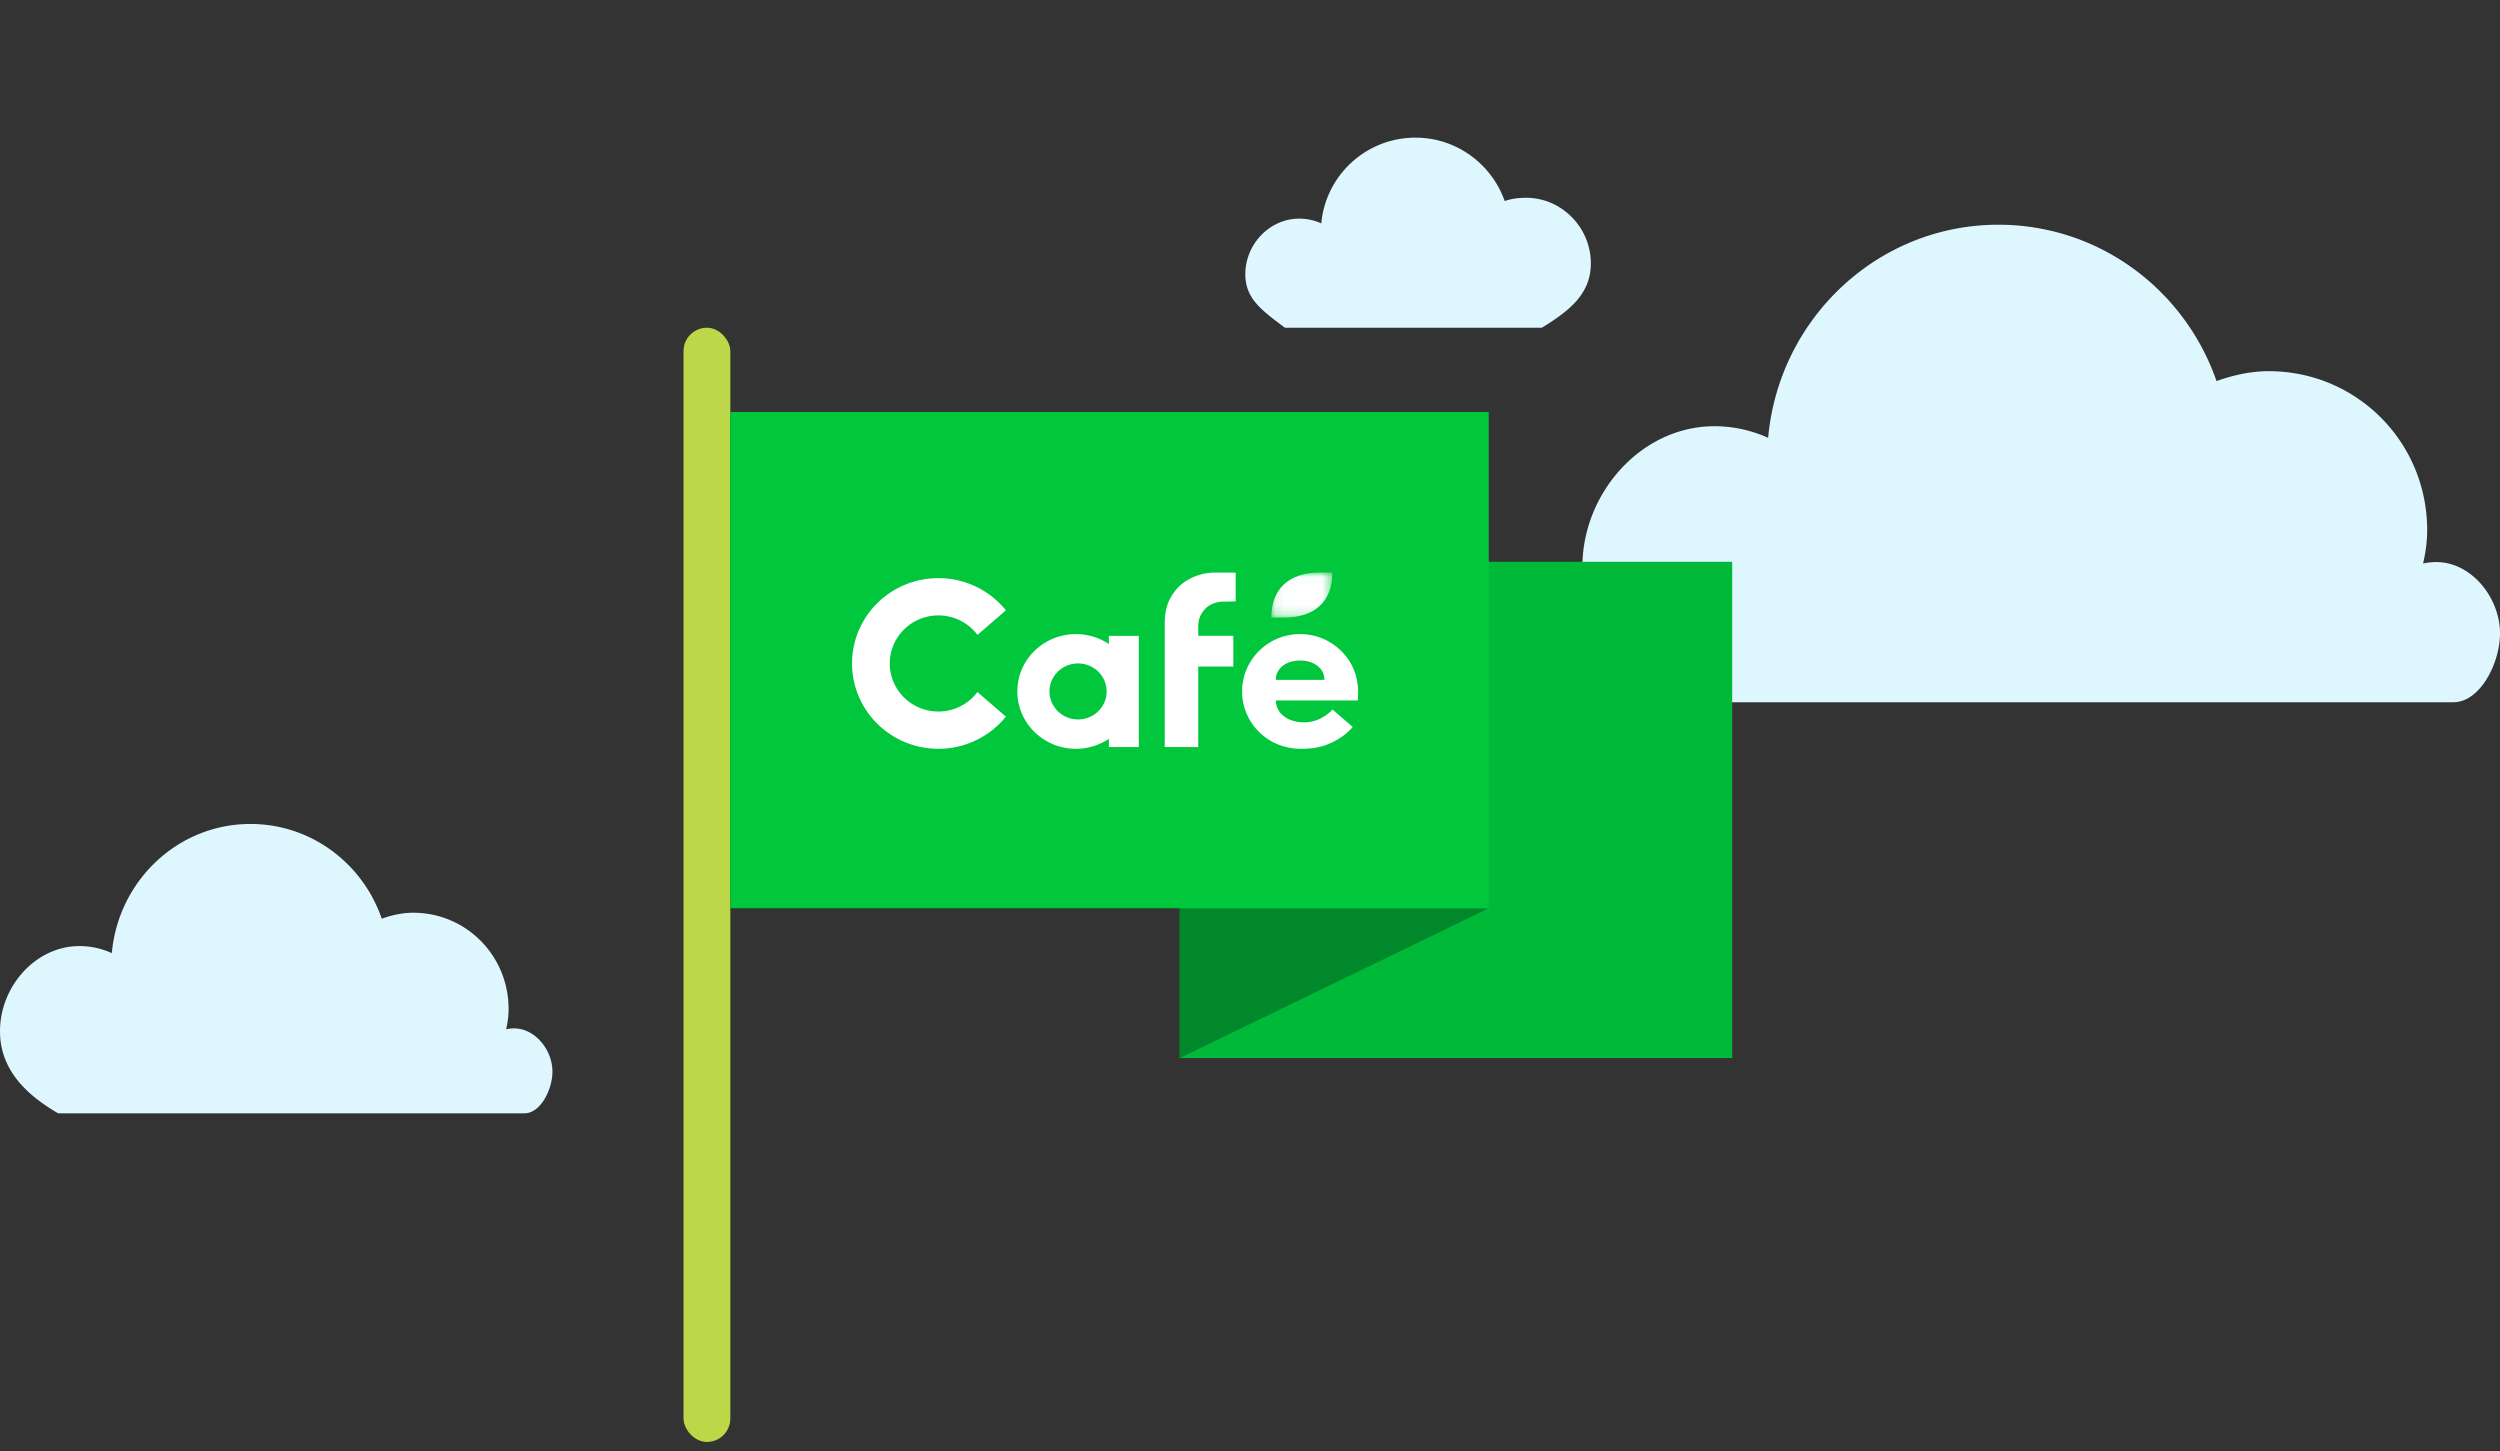 <svg xmlns="http://www.w3.org/2000/svg" xmlns:xlink="http://www.w3.org/1999/xlink" width="267" height="155" viewBox="0 0 267 155">
    <rect x="0" y="0" width="267" height="155" fill="#333333" stroke="none"/>
    <defs>
        <path id="a" d="M.083.029H6.6v4.808H.083V.03z"/>
    </defs>
    <g fill="none" fill-rule="evenodd">
        <path fill="#DEF6FE" d="M260.194 60.03c-.482 0-.953.053-1.407.149.257-1.122.435-2.289.435-3.554 0-9.469-7.58-16.982-16.92-16.982-1.96 0-3.83.437-5.578 1.055C233.348 30.95 224.194 24 213.424 24c-12.874 0-23.44 10.011-24.586 22.764a13.803 13.803 0 0 0-5.742-1.243c-7.787 0-14.096 7.12-14.096 15.013 0 6.565 4.376 11.04 10.327 14.466h82.688c2.872 0 4.985-4.184 4.985-7.353 0-3.81-3.046-7.617-6.806-7.617M137.224 35h27.448c3.003-1.844 5.23-3.639 5.23-6.873 0-3.818-3.1-7.003-6.92-7.003-.802 0-1.566.098-2.281.348-1.382-3.93-5.126-6.771-9.53-6.771-5.266 0-9.588 4.017-10.057 9.158a5.715 5.715 0 0 0-2.349-.51c-3.184 0-5.765 2.753-5.765 5.936 0 2.646 1.79 3.871 4.224 5.715"/>
        <g transform="translate(70 26)">
            <rect width="5" height="119" x="3" y="9" fill="#BCD748" fill-rule="nonzero" rx="2.5"/>
            <path fill="#00B938" fill-rule="nonzero" d="M56 34h59v53H56z"/>
            <path fill="#00882A" fill-rule="nonzero" d="M56 71h33L56 87z"/>
            <path fill="#00C73C" fill-rule="nonzero" d="M8 18h81v53H8z"/>
            <path fill="#FFF" d="M45.138 50.836c-1.686 0-3.053-1.338-3.053-2.99 0-1.651 1.367-2.99 3.053-2.99 1.685 0 3.052 1.339 3.052 2.99 0 1.652-1.367 2.99-3.052 2.99zm3.288-8.927v.877a6.313 6.313 0 0 0-3.523-1.065c-3.453 0-6.252 2.743-6.252 6.125 0 3.383 2.8 6.125 6.252 6.125 1.307 0 2.52-.393 3.523-1.065v.878h3.198V41.91h-3.198zM66.259 46.604c0-1.27 1.16-2.058 2.593-2.058 1.432 0 2.594.789 2.594 2.058v.003h-5.187v-.003zm6.062 3.174c-.442.478-.993.82-1.47 1.038-.419.193-1.006.331-1.557.331-.31 0-.805-.032-1.254-.18a2.919 2.919 0 0 1-.959-.5 2.13 2.13 0 0 1-.821-1.656h8.743c.03-.34.045-.605.045-.794 0-1.882-.65-3.306-1.755-4.442a6.216 6.216 0 0 0-4.435-1.854 6.194 6.194 0 0 0-4.387 1.794 6.08 6.08 0 0 0-1.815 4.32 6.06 6.06 0 0 0 1.849 4.375 6.328 6.328 0 0 0 1.936 1.278c.762.32 1.673.483 2.504.483 1.067 0 2.034-.12 2.99-.531.986-.423 1.785-.945 2.537-1.796l-2.151-1.866zM54.394 53.783V41.905 40.45c0-.494.078-1.325.356-2.049.266-.695.738-1.317 1.087-1.677.898-.925 2.389-1.573 3.892-1.573h2.24v3.076s-.895.025-1.3.025c-1.02 0-1.704.5-1.94.755-.425.464-.757 1.013-.757 1.918v.98h3.746v3.281h-3.747v8.597h-3.577zM30.22 49.99c-2.868 0-5.192-2.298-5.192-5.132 0-2.834 2.324-5.132 5.191-5.132 1.71 0 3.227.818 4.173 2.08l3.039-2.625a9.241 9.241 0 0 0-7.212-3.437c-5.091 0-9.219 4.08-9.219 9.114 0 5.033 4.128 9.113 9.22 9.113a9.241 9.241 0 0 0 7.211-3.436l-3.039-2.625a5.203 5.203 0 0 1-4.173 2.08"/>
            <g transform="translate(65.693 35.122)">
                <mask id="b" fill="#fff">
                    <use xlink:href="#a"/>
                </mask>
                <path fill="#FFF" d="M6.601.028H5.233c-3.19 0-5.15 1.69-5.15 4.81H1.45c3.164 0 5.151-1.63 5.151-4.81" mask="url(#b)"/>
            </g>
        </g>
        <path fill="#DEF6FE" d="M54.055 109.924a9.58 9.58 0 0 0 .262-2.154c0-5.738-4.563-10.29-10.186-10.29-1.18 0-2.306.264-3.358.639C38.74 92.212 33.229 88 26.745 88c-7.75 0-14.112 6.066-14.802 13.794a8.265 8.265 0 0 0-3.457-.753c-4.688 0-8.486 4.315-8.486 9.098 0 3.978 2.635 6.69 6.217 8.766H55.999c1.729 0 3.001-2.536 3.001-4.456 0-2.309-1.834-4.615-4.097-4.615-.29 0-.574.031-.848.09z"/>
    </g>
</svg>

